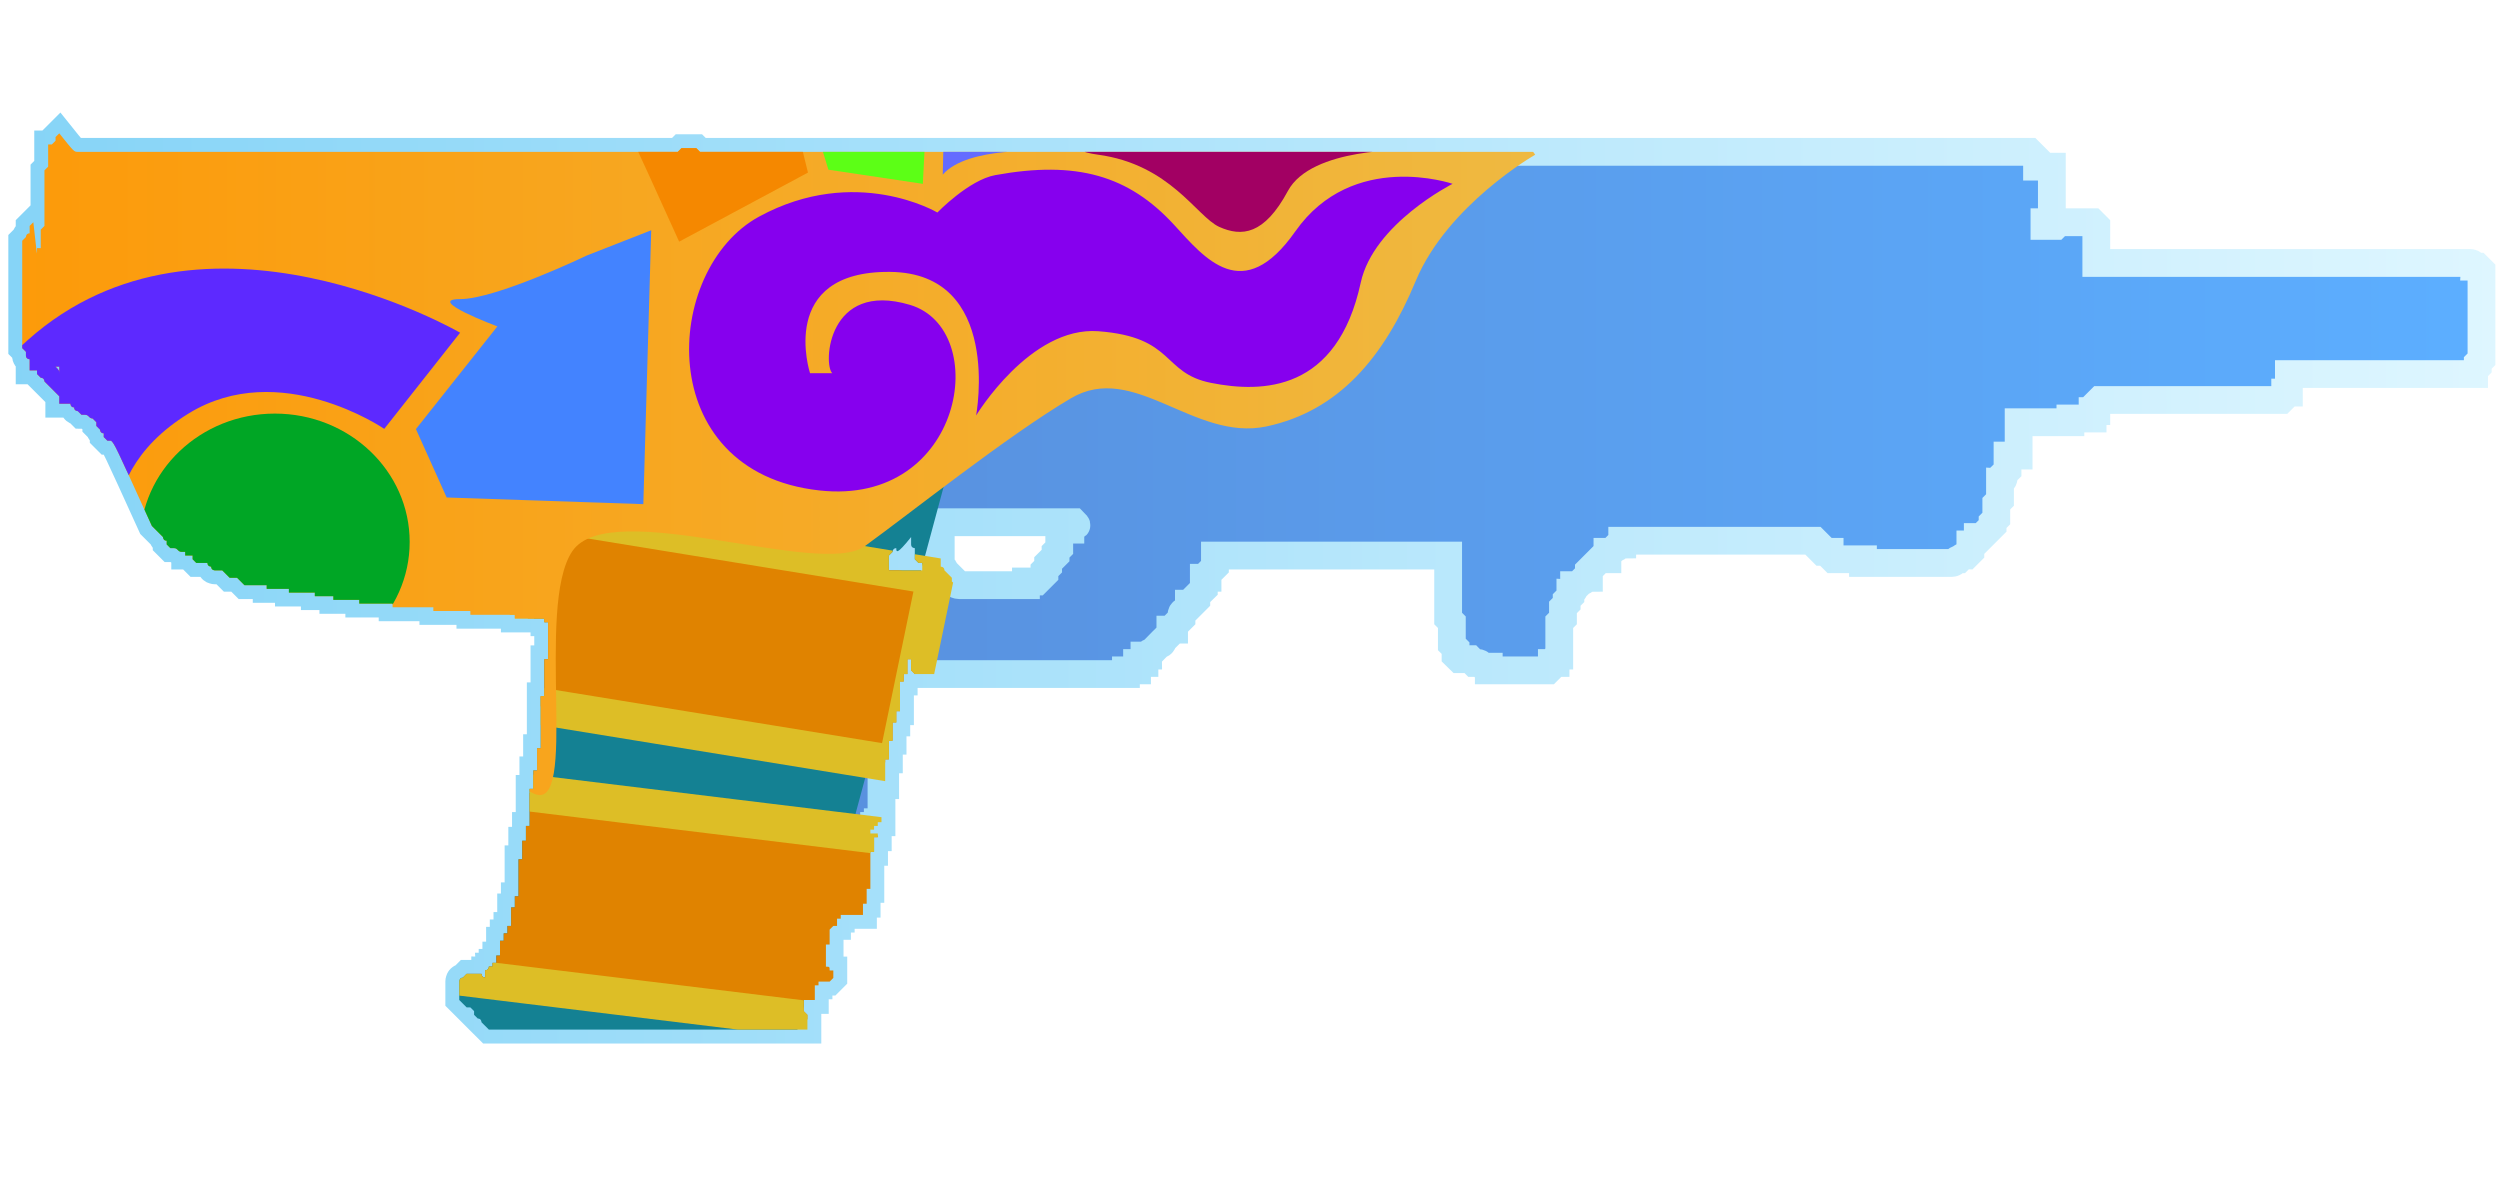 <?xml version="1.0" encoding="utf-8"?>
<!-- Generator: Adobe Illustrator 16.0.0, SVG Export Plug-In . SVG Version: 6.00 Build 0)  -->
<!DOCTYPE svg PUBLIC "-//W3C//DTD SVG 1.0//EN" "http://www.w3.org/TR/2001/REC-SVG-20010904/DTD/svg10.dtd">
<svg version="1.0" id="图层_1" xmlns="http://www.w3.org/2000/svg" xmlns:xlink="http://www.w3.org/1999/xlink" x="0px" y="0px"
	 width="67.5px" height="32px" viewBox="0 0 67.5 32" enable-background="new 0 0 67.5 32" xml:space="preserve">
<linearGradient id="SVGID_1_" gradientUnits="userSpaceOnUse" x1="371.461" y1="-262.3" x2="437.86" y2="-262.3" gradientTransform="matrix(1 0 0 -1 -370.96 -246.6)">
	<stop  offset="0" style="stop-color:#5782CE"/>
	<stop  offset="0.99" style="stop-color:#5CAEFF"/>
</linearGradient>
<linearGradient id="SVGID_2_" gradientUnits="userSpaceOnUse" x1="0.225" y1="15.606" x2="67.375" y2="15.606">
	<stop  offset="0" style="stop-color:#86D4F7"/>
	<stop  offset="1" style="stop-color:#DEF6FF"/>
</linearGradient>
<path fill="url(#SVGID_1_)" stroke="url(#SVGID_2_)" stroke-width="0.75" stroke-miterlimit="10" d="M2.1,4.1h0.1l0,0l0,0h0.1
	c5,0,10,0,15,0c0.3,0,0.7,0,1,0L18.4,4c0.1,0,0.1,0,0.1,0h0.1c0.1,0,0.1,0,0.2,0l0.1,0.1c11.8,0,23.7,0,35.5,0c0.1,0,0.1,0,0.1,0
	c0.1,0,0.1,0,0.1,0s0.103,0,0.2,0L54.9,4.2L55,4.3v0.1v0.1l0,0c0.1,0,0.3,0,0.4,0v0.1v0.1v0.1v0.1V5v0.1v0.1l0,0v0.1v0.1v0.1v0.1
	l0,0l0,0v0.1v0.1v0.1l0,0V6v0.1v0.1V6C55.3,6,55.3,6,55.2,6v0.1h0.1c0.101,0,0.101,0,0.2,0l0,0L55.6,6H55.7c0.2,0,0.3,0,0.5,0h0.1
	l0,0C56.4,6,56.4,6,56.5,6l0.1,0.1v0.1v0.1l0,0v0.1v0.1v0.1v0.1v0.1v0.1V7l0,0v0.1c3.301,0,6.603,0,9.9,0c0.1,0,0.1,0,0.2,0
	c0,0,0.1,0,0.1,0.1H66.9L67,7.3v0.1v0.1v0.1l0,0v0.1v0.1v0.1V8v0.1v0.1v0.1l0,0v0.1v0.1v0.1v0.1v0.1v0.1c0,0,0,0,0,0.1l0,0v0.1v0.1
	v0.1v0.1v0.1v0.1v0.1l0,0l-0.1,0.1v0.1l0,0L66.8,10v0.1l0,0h-0.1H66.6c-1.6,0-3.199,0-4.8,0v0.1l0,0v0.1v0.1v0.1v0.1l0,0l0,0h-0.1
	v0.1L61.6,10.8l0,0h-0.1c-0.1,0-0.1,0-0.2,0h-0.1c-1.4,0-2.8,0-4.2,0h-0.1H56.8h-0.1L56.6,10.9l0,0V11v0.1h-0.1v0.1v0.1h-0.1H56.3
	h-0.1H56.1c-0.1,0-0.1,0-0.199,0v0.1c-0.5,0-0.898,0-1.398,0l0,0v0.1c0,0,0,0,0,0.1v0.1v0.1v0.1l0,0V12c0,0,0,0,0,0.1v0.1v0.1
	c-0.102,0-0.2,0-0.3,0l0,0v0.1c0,0,0,0,0,0.1l0,0v0.1v0.1L54.1,12.8v0.1c0,0,0,0.1-0.1,0.1v0.1v0.1l0,0v0.1v0.1v0.1l-0.1,0.1v0.1
	l0,0v0.1l0,0l0,0v0.1c0,0,0,0,0,0.1l0,0L53.8,14.1v0.1l-0.1,0.1L53.6,14.4l-0.1,0.1h-0.1c0,0,0,0,0,0.1L53.3,14.7l0,0c0,0,0,0-0.1,0
	l0,0v0.1v0.1l0,0L53.1,15C53,15,52.9,15.1,52.9,15.1c-0.103,0-0.103,0.1-0.2,0.1l0,0l0,0c-0.2,0-0.3,0-0.5,0l0,0
	c-0.101,0-0.101,0-0.2,0c-0.5,0-1,0-1.5,0c-0.1,0-0.1,0-0.2,0v-0.1c0,0,0,0-0.1,0c-0.101,0-0.2,0-0.3,0H49.8l0,0h-0.1
	c-0.101,0-0.101,0-0.2,0L49.4,15v-0.1l0,0c-0.103,0-0.103,0-0.2,0L49.1,14.8v-0.1L49,14.6l0,0c-1.4,0-2.8,0-4.2,0l0,0l0,0
	c-0.1,0-0.1,0-0.2,0c-0.199,0-0.3,0-0.5,0l0,0c-0.1,0-0.1,0-0.1,0c-0.1,0-0.1,0-0.2,0v0.1c-0.1,0-0.1,0.1-0.2,0.1l-0.1,0.1h-0.1V15
	v0.1l0,0c-0.103,0-0.103,0-0.2,0L43.1,15.2L43,15.3c0,0,0,0-0.1,0.1v0.1v0.1c-0.103,0-0.103,0.1-0.2,0.1L42.6,15.8h-0.1v0.1
	c0,0,0,0.1-0.1,0.1v0.1L42.3,16.2v0.1l-0.1,0.1v0.1l0,0v0.1V16.7L42.1,16.8V16.9V17c0,0,0,0,0,0.1V17.2l0,0v0.101v0.1
	c0,0,0,0,0,0.102v0.102V17.7c-0.1,0-0.1,0.101-0.1,0.101v0.1h-0.1V18L41.8,18.1l0,0l0,0c-0.1,0-0.1,0-0.1,0s-0.101,0-0.2,0l0,0
	c-0.1,0-0.1,0-0.2,0c-0.1,0-0.2,0-0.3,0l0,0c-0.1,0-0.1,0-0.1,0c-0.103,0-0.2,0-0.301,0h-0.102l0,0c0,0,0,0-0.102,0
	c-0.101,0-0.101,0-0.198,0V18h-0.101C40,18,40,17.9,39.9,17.9H39.8c0,0,0,0-0.1-0.102c-0.101,0-0.2,0-0.3,0L39.3,17.7l0,0V17.6v-0.1
	l-0.1-0.1V17.3v-0.1V17.1V17l0,0v-0.1V16.8L39.1,16.7c0,0,0,0,0-0.101v-0.102v-0.1v-0.1v-0.1v-0.1V16v-0.1v-0.1l0,0c0,0,0,0,0-0.1
	v-0.1v-0.1v-0.1v-0.1v-0.1v-0.1l0,0V15c-2,0-3.897,0-5.897,0l0,0c-0.1,0-0.1,0-0.2,0h-0.1h-0.1v0.1v0.1v0.1l-0.1,0.1l0,0l0,0l0,0
	l-0.1,0.1v0.1c-0.1,0-0.1,0-0.1,0v0.1v0.1v0.1L32.4,16l-0.1,0.1v0.1l-0.1,0.1h-0.1v0.1L32,16.5c0,0-0.1,0-0.1,0.1V16.7l-0.1,0.1
	L31.7,16.9V17c-0.1,0-0.1,0-0.1,0s0,0,0,0.1L31.5,17.2l-0.1,0.101c0,0,0,0.1-0.1,0.1l-0.1,0.102l-0.1,0.102C31,17.6,31,17.7,31,17.7
	h-0.1v0.101v0.1l0,0c-0.1,0-0.1,0-0.2,0V18v0.1l0,0h-0.1h-0.1h-0.1l0,0V18.2h-0.1h-0.1c-1.7,0-3.4,0-5.1,0H25h-0.1
	c-0.1,0-0.1,0-0.2,0L24.6,18.1V18v-0.1V17.8l0,0h-0.1V17.9l0,0V18l0,0v0.1l0,0V18.2h-0.1c0,0,0,0,0,0.101l0,0c0,0,0,0,0,0.1h-0.1
	v0.102l0,0v0.102l0,0V18.7l0,0v0.101l0,0v0.1l0,0V19l0,0v0.1l0,0c0,0,0,0,0,0.103h-0.1v0.103l0,0v0.1l0,0v0.1h-0.1v0.1l0,0V19.7l0,0
	v0.101l0,0v0.1l0,0V20c0,0,0,0-0.1,0v0.1l0,0V20.2l0,0c0,0,0,0,0,0.101l0,0v0.1l0,0v0.102h-0.1v0.102l0,0c0,0,0,0,0,0.101l0,0v0.101
	l0,0v0.1V21l0,0v0.1l0,0V21.2h-0.1v0.101l0,0v0.1l0,0v0.102l0,0v0.102l0,0V21.7l0,0l0,0v0.101l0,0v0.1l0,0l0,0V22l0,0l0,0v0.1l0,0
	V22.2h-0.1v0.101h-0.1v0.1h-0.1v0.102h0.1h0.1v0.102h-0.1V22.7l0,0v0.101l0,0v0.1l0,0V23h-0.1v0.1l0,0V23.2l0,0v0.101l0,0v0.1l0,0
	v0.102V24l0,0c0,0,0,0-0.1,0v0.1l0,0V24.2v0.2h-0.1v0.1l0,0v0.1l0,0c0,0,0,0,0,0.103l0,0l0,0c-0.1,0-0.1,0-0.1,0h-0.1H23h-0.1
	c0,0,0,0-0.1,0h-0.1l0,0v0.101h-0.1v0.1l0,0V25h-0.1l-0.1,0.1l0,0V25.2l0,0v0.1l0,0c0,0,0,0,0,0.101l0,0v0.102h-0.1v0.102l0,0
	c0,0,0,0,0,0.101l0,0v0.101l0,0V25.9l0,0V26l0,0v0.1c0.1,0,0.1,0,0.1,0.103h0.1v0.101v0.1l-0.1,0.1h-0.1c0,0-0.1,0-0.2,0v0.1H22
	V26.7l0,0v0.1l0,0V26.9l0,0V27l0,0l0,0c-0.1,0-0.2,0-0.3,0v0.1V27.2l0,0v0.1l0.1,0.101l0,0l0,0v0.102v0.102V27.7l0,0l0,0
	c0,0,0,0,0,0.1l0,0c-0.1,0-0.1,0-0.2,0c-2.5,0-5,0-7.4,0h-0.1H14c-0.1,0-0.1,0-0.2,0c-0.1,0-0.1,0-0.2,0h-0.1h-0.1
	c-0.1,0-0.1,0-0.2,0l-0.1-0.1L13,27.6c0,0,0-0.1-0.1-0.1l-0.1-0.1V27.3l-0.1-0.1h-0.1L12.5,27.1L12.4,27v-0.1V26.8v-0.1
	c0,0,0,0,0-0.101v-0.102l0,0c0,0,0-0.102,0.1-0.102l0.1-0.101c0.1,0,0.1,0,0.1,0h0.1c0.1,0,0.1,0,0.2,0c0,0,0,0.101,0.1,0.101v0.102
	v-0.102V26.3V27L13,26.9V26.8l0,0v-0.1V26.6l0.1-0.1l0,0c0,0,0,0,0-0.1l0,0V26.3l0,0v-0.1l0,0l0,0c0,0,0.1,0,0.1-0.101
	c0,0,0,0,0.1,0c0,0,0,0,0-0.102h0.1v-0.102l0,0V25.8h0.1v-0.1l0,0V25.6l0,0v-0.1l0,0v-0.1h0.1V25.3l0,0c0,0,0,0,0-0.1h0.1V25.1l0,0
	V25h0.1v-0.1l0,0V24.8l0,0v-0.1l0,0V24.6l0,0v-0.1h0.1v-0.1l0,0V24.3l0,0v-0.1c0,0,0,0,0.1,0V24.1l0,0V24l0,0v-0.1l0,0V23.8v-0.1
	V23.6l0,0v-0.1l0,0v-0.1l0,0V23.3l0,0v-0.1h0.1V23.1l0,0V23l0,0v-0.1l0,0V22.8l0,0v-0.1h0.1V22.6l0,0v-0.1l0,0c0,0,0,0,0-0.1l0,0
	V22.3c0.1,0,0.1,0,0.1,0v-0.1l0,0V22.1l0,0V22l0,0v-0.1l0,0V21.8l0,0v-0.1l0,0c0,0,0,0,0-0.101l0,0v-0.102l0,0v-0.102l0,0V21.3h0.1
	l0,0v-0.1l0,0V21.1l0,0l0,0l0,0l0,0l0,0V21l0,0v-0.1l0,0V20.8h0.1v-0.1l0,0V20.6l0,0v-0.1l0,0v-0.1l0,0V20.3l0,0v-0.1l0,0l0,0h0.1
	l0,0V20.1l0,0V20l0,0v-0.1l0,0V19.8l0,0c0,0,0,0,0-0.1V19.6v-0.1l0,0v-0.1l0,0V19.3l0,0v-0.1l0,0V19.1l0,0V19l0,0v-0.1l0,0V18.8h0.1
	v-0.1l0,0c0,0,0,0,0-0.101l0,0v-0.102l0,0v-0.102l0,0V18.3l0,0v-0.101l0,0v-0.1l0,0V18l0,0v-0.1l0,0V17.8h0.1v-0.101l0,0v-0.1l0,0
	v-0.102l0,0v-0.102l0,0V17.3l0,0v-0.101l0,0v-0.1l0,0V17l0,0v-0.1l0,0V16.8h-0.1c0,0,0,0,0-0.101c-0.1,0-0.1,0-0.2,0h-0.1l0,0
	c-0.1,0-0.2,0-0.3,0s-0.1,0-0.2,0v-0.1c-0.2,0-0.3,0-0.5,0h-0.1l0,0c-0.1,0-0.3,0-0.4,0s-0.1,0-0.2,0v-0.102c-0.1,0-0.3,0-0.4,0
	h-0.1l0,0c-0.1,0-0.2,0-0.3,0s-0.1,0-0.2,0v-0.1c-0.1,0-0.2,0-0.3,0h-0.1l0,0c-0.2,0-0.3,0-0.5,0c-0.1,0-0.1,0-0.2,0v-0.1
	c-0.1,0-0.3,0-0.4,0h-0.1l0,0c-0.1,0-0.2,0-0.2,0c-0.1,0-0.1,0-0.2,0v-0.1c-0.1,0-0.1,0-0.2,0H9.4l0,0c-0.1,0-0.2,0-0.2,0
	c-0.1,0-0.1,0-0.2,0v-0.1c-0.1,0-0.1,0-0.1,0H8.8l0,0H8.7c-0.1,0-0.1,0-0.2,0V16c-0.1,0-0.1,0-0.2,0H8.2l0,0c-0.1,0-0.1,0-0.2,0
	c0,0-0.1,0-0.2,0v-0.1H7.7H7.6l0,0c-0.1,0-0.1,0-0.2,0c0,0-0.1,0-0.2,0v-0.1c0,0,0,0-0.1,0H7l0,0c-0.1,0-0.1,0-0.2,0
	c-0.1,0-0.1,0-0.2,0l-0.1-0.1l-0.1-0.1l0,0c-0.1,0-0.1,0-0.2,0l-0.1-0.1L6,15.4l0,0c-0.1,0-0.1,0-0.2,0c0,0-0.1,0-0.1-0.1
	c0,0-0.1,0-0.1-0.1H5.5c-0.1,0-0.1,0-0.2,0l-0.1-0.1V15l0,0c-0.1,0-0.1,0-0.2,0v-0.1c0,0,0,0-0.1,0s-0.1-0.1-0.2-0.1
	c-0.1,0-0.1,0-0.1,0l-0.1-0.1v-0.1c-0.1,0-0.1-0.1-0.1-0.1l-0.1-0.1l-0.1-0.1l-0.1-0.1c-1-2.2-1-2.2-1.1-2.3c-0.1,0-0.1,0-0.1,0
	l-0.1-0.1v-0.1c-0.1,0-0.1-0.1-0.1-0.1l-0.1-0.1v-0.1l-0.1-0.1c-0.1,0-0.1-0.1-0.2-0.1H2.2l-0.1-0.1c0,0-0.1,0-0.1-0.1
	c-0.1,0-0.1-0.1-0.1-0.1l0,0c-0.1,0-0.2,0-0.3,0v-0.1v-0.1l-0.1-0.1l-0.1-0.1l-0.1-0.1l-0.1-0.1c0,0,0-0.1-0.1-0.1L1,10.1l0,0V10
	l0,0H0.9H0.8V9.9V9.8c0,0,0,0,0-0.1c0,0-0.1,0-0.1-0.1V9.5L0.6,9.4V9.3l0,0V9.2V9.1V9V8.9V8.8V8.7V8.6l0,0V8.5c0,0,0,0,0-0.1V8.3
	V8.2V8.1V8V7.9l0,0V7.8V7.7V7.6V7.5V7.4V7.3V7.2l0,0V7.1V7V6.9V6.8V6.7V6.6V6.5l0,0l0.1-0.1c0,0,0-0.1,0.1-0.1V6.2V6.1L0.9,6
	C1,6.9,1,6.9,1,6.8V6.7c0,0,0,0,0.1,0c0,0,0,0,0-0.1V6.5V6.4V6.3V6.2l0.1-0.1V6l0,0V5.9V5.8V5.7V5.6V5.5V5.4V5.3l0,0V5.2V5.1V5
	c0,0,0,0,0-0.1V4.8V4.7V4.6l0,0l0.1-0.1V4.4V4.3V4.2V4.1V4V3.9h0.1l0.1-0.1V3.7l0.1-0.1C2,4.1,2,4.1,2.1,4.1z M29,14.1
	c-1.2,0-2.4,0-3.6,0l0,0v0.1v0.1v0.1v0.1v0.1l0,0v0.1v0.1c0,0,0,0,0,0.1V15v0.1v0.1v0.1l0,0c0,0,0.1,0,0.1,0.1l0.1,0.1l0.1,0.1l0,0
	l0,0l0,0l0,0l0,0v0.1c0,0,0.1,0.1,0.2,0.1c0.5,0,0.9,0,1.4,0c0.1,0,0.1,0,0.2,0h0.1l0,0c0.1,0,0.1,0,0.1,0s0,0,0-0.1l0,0h0.1
	c0.1,0,0.1,0,0.2,0l0.1-0.1l0.1-0.1c0,0,0,0,0-0.1l0.1-0.1l0,0c0,0,0,0,0-0.1l0.1-0.1l0.1-0.1v-0.1l0.1-0.1v-0.1v-0.1l0,0v-0.1
	l0.1-0.1l0.1-0.1h0.1l0,0v-0.1C29.1,14.2,29.1,14.2,29,14.1L29,14.1L29,14.1z M24.2,14.8L24.2,14.8L24.2,14.8
	c-0.1,0-0.1,0.1-0.1,0.1L24,15l0,0l0,0l0,0l0,0l0,0l0,0l0,0l0,0l0,0l0,0v0.1l0,0l0,0v0.1l0,0l0,0l0,0l0,0v0.1v0.1c0.3,0,0.6,0,0.9,0
	v-0.1c0,0,0,0,0-0.1h-0.1l-0.1-0.1V15v-0.1v-0.1c0,0-0.1,0-0.1-0.1c0,0,0,0,0-0.1v-0.1l0,0C24.2,15,24.2,14.9,24.2,14.8
	C24.2,14.9,24.2,14.9,24.2,14.8z M1.6,10.1C1.6,10,1.6,10,1.6,10.1c0-0.1,0-0.1,0-0.2c0,0,0,0-0.1,0l0,0C1.6,10,1.6,10,1.6,10.1
	L1.6,10.1L1.6,10.1z M6.3,11.1h0.1l0,0H6.3z"/>
<g>
	<defs>
		<path id="SVGID_3_" d="M2.1,4.1h0.1l0,0l0,0h0.1c5,0,10,0,15,0c0.3,0,0.7,0,1,0L18.4,4c0.1,0,0.1,0,0.1,0h0.1c0.1,0,0.1,0,0.2,0
			l0.1,0.1c11.8,0,23.7,0,35.5,0c0.1,0,0.1,0,0.1,0c0.1,0,0.1,0,0.1,0s0.103,0,0.2,0L54.9,4.2L55,4.3v0.1v0.1l0,0c0.1,0,0.3,0,0.4,0
			v0.1v0.1v0.1v0.1V5v0.1v0.1l0,0v0.1v0.1v0.1v0.1l0,0l0,0v0.1v0.1v0.1l0,0V6v0.1v0.1V6C55.3,6,55.3,6,55.2,6v0.1h0.1
			c0.101,0,0.101,0,0.2,0l0,0L55.6,6H55.7c0.2,0,0.3,0,0.5,0h0.1l0,0C56.4,6,56.4,6,56.5,6l0.1,0.1v0.1v0.1l0,0v0.1v0.1v0.1v0.1v0.1
			v0.1V7l0,0v0.1c3.301,0,6.603,0,9.9,0c0.1,0,0.1,0,0.2,0c0,0,0.1,0,0.1,0.1H66.9L67,7.3v0.1v0.1v0.1l0,0v0.1v0.1v0.1V8v0.1v0.1
			v0.1l0,0v0.1v0.1v0.1v0.1v0.1v0.1c0,0,0,0,0,0.1l0,0v0.1v0.1v0.1v0.1v0.1v0.1v0.1l0,0l-0.1,0.1v0.1l0,0L66.8,10v0.1l0,0h-0.1H66.6
			c-1.6,0-3.199,0-4.8,0v0.1l0,0v0.1v0.1v0.1v0.1l0,0l0,0h-0.1v0.1L61.6,10.8l0,0h-0.1c-0.1,0-0.1,0-0.2,0h-0.1c-1.4,0-2.8,0-4.2,0
			h-0.1H56.8h-0.1L56.6,10.9l0,0V11v0.1h-0.1v0.1v0.1h-0.1H56.3h-0.1H56.1c-0.1,0-0.1,0-0.199,0v0.1c-0.5,0-0.898,0-1.398,0l0,0v0.1
			c0,0,0,0,0,0.1v0.1v0.1v0.1l0,0V12c0,0,0,0,0,0.1v0.1v0.1c-0.102,0-0.2,0-0.3,0l0,0v0.1c0,0,0,0,0,0.1l0,0v0.1v0.1L54.1,12.8v0.1
			c0,0,0,0.1-0.1,0.1v0.1v0.1l0,0v0.1v0.1v0.1l-0.1,0.1v0.1l0,0v0.1l0,0l0,0v0.1c0,0,0,0,0,0.1l0,0L53.8,14.1v0.1l-0.1,0.1
			L53.6,14.4l-0.1,0.1h-0.1c0,0,0,0,0,0.1L53.3,14.7l0,0c0,0,0,0-0.1,0l0,0v0.1v0.1l0,0L53.1,15C53,15,52.9,15.1,52.9,15.1
			c-0.103,0-0.103,0.1-0.2,0.1l0,0l0,0c-0.2,0-0.3,0-0.5,0l0,0c-0.101,0-0.101,0-0.2,0c-0.5,0-1,0-1.5,0c-0.1,0-0.1,0-0.2,0v-0.1
			c0,0,0,0-0.1,0c-0.101,0-0.2,0-0.3,0H49.8l0,0h-0.1c-0.101,0-0.101,0-0.2,0L49.4,15v-0.1l0,0c-0.103,0-0.103,0-0.2,0L49.1,14.8
			v-0.1L49,14.6l0,0c-1.4,0-2.8,0-4.2,0l0,0l0,0c-0.1,0-0.1,0-0.2,0c-0.199,0-0.3,0-0.5,0l0,0c-0.1,0-0.1,0-0.1,0
			c-0.1,0-0.1,0-0.2,0v0.1c-0.1,0-0.1,0.1-0.2,0.1l-0.1,0.1h-0.1V15v0.1l0,0c-0.103,0-0.103,0-0.2,0L43.1,15.2L43,15.3
			c0,0,0,0-0.1,0.1v0.1v0.1c-0.103,0-0.103,0.1-0.2,0.1L42.6,15.8h-0.1v0.1c0,0,0,0.1-0.1,0.1v0.1L42.3,16.2v0.1l-0.1,0.1v0.1l0,0
			v0.1V16.7L42.1,16.8V16.9V17c0,0,0,0,0,0.1V17.2l0,0v0.101v0.1c0,0,0,0,0,0.102v0.102V17.7c-0.1,0-0.1,0.101-0.1,0.101v0.1h-0.1
			V18L41.8,18.1l0,0l0,0c-0.1,0-0.1,0-0.1,0s-0.101,0-0.2,0l0,0c-0.1,0-0.1,0-0.2,0c-0.1,0-0.2,0-0.3,0l0,0c-0.1,0-0.1,0-0.1,0
			c-0.103,0-0.2,0-0.301,0h-0.102l0,0c0,0,0,0-0.102,0c-0.101,0-0.101,0-0.198,0V18h-0.101C40,18,40,17.9,39.9,17.9H39.8
			c0,0,0,0-0.1-0.102c-0.101,0-0.2,0-0.3,0L39.3,17.7l0,0V17.6v-0.1l-0.1-0.1V17.3v-0.1V17.1V17l0,0v-0.1V16.8L39.1,16.7
			c0,0,0,0,0-0.101v-0.102v-0.1v-0.1v-0.1v-0.1V16v-0.1v-0.1l0,0c0,0,0,0,0-0.1v-0.1v-0.1v-0.1v-0.1v-0.1v-0.1l0,0V15
			c-2,0-3.897,0-5.897,0l0,0c-0.1,0-0.1,0-0.2,0h-0.1h-0.1v0.1v0.1v0.1l-0.1,0.1l0,0l0,0l0,0l-0.1,0.1v0.1c-0.1,0-0.1,0-0.1,0v0.1
			v0.1v0.1L32.4,16l-0.1,0.1v0.1l-0.1,0.1h-0.1v0.1L32,16.5c0,0-0.1,0-0.1,0.1V16.7l-0.1,0.1L31.7,16.9V17c-0.1,0-0.1,0-0.1,0
			s0,0,0,0.1L31.5,17.2l-0.1,0.101c0,0,0,0.1-0.1,0.1l-0.1,0.102l-0.1,0.102C31,17.6,31,17.7,31,17.7h-0.1v0.101v0.1l0,0
			c-0.1,0-0.1,0-0.2,0V18v0.1l0,0h-0.1h-0.1h-0.1l0,0V18.2h-0.1h-0.1c-1.7,0-3.4,0-5.1,0H25h-0.1c-0.1,0-0.1,0-0.2,0L24.6,18.1V18
			v-0.1V17.8l0,0h-0.1V17.9l0,0V18l0,0v0.1l0,0V18.2h-0.1c0,0,0,0,0,0.101l0,0c0,0,0,0,0,0.1h-0.1v0.102l0,0v0.102l0,0V18.7l0,0
			v0.101l0,0v0.1l0,0V19l0,0v0.1l0,0c0,0,0,0,0,0.103h-0.1v0.103l0,0v0.1l0,0v0.1h-0.1v0.1l0,0V19.7l0,0v0.101l0,0v0.1l0,0V20
			c0,0,0,0-0.1,0v0.1l0,0V20.2l0,0c0,0,0,0,0,0.101l0,0v0.1l0,0v0.102h-0.1v0.102l0,0c0,0,0,0,0,0.101l0,0v0.101l0,0v0.1V21l0,0v0.1
			l0,0V21.2h-0.1v0.101l0,0v0.1l0,0v0.102l0,0v0.102l0,0V21.7l0,0l0,0v0.101l0,0v0.1l0,0l0,0V22l0,0l0,0v0.1l0,0V22.2h-0.1v0.101
			h-0.1v0.1h-0.1v0.102h0.1h0.1v0.102h-0.1V22.7l0,0v0.101l0,0v0.1l0,0V23h-0.1v0.1l0,0V23.2l0,0v0.101l0,0v0.1l0,0v0.102V24l0,0
			c0,0,0,0-0.1,0v0.1l0,0V24.2v0.2h-0.1v0.1l0,0v0.1l0,0c0,0,0,0,0,0.103l0,0l0,0c-0.1,0-0.1,0-0.1,0h-0.1H23h-0.1c0,0,0,0-0.1,0
			h-0.1l0,0v0.101h-0.1v0.1l0,0V25h-0.1l-0.1,0.1l0,0V25.2l0,0v0.1l0,0c0,0,0,0,0,0.101l0,0v0.102h-0.1v0.102l0,0c0,0,0,0,0,0.101
			l0,0v0.101l0,0V25.9l0,0V26l0,0v0.1c0.1,0,0.1,0,0.1,0.103h0.1v0.101v0.1l-0.1,0.1h-0.1c0,0-0.1,0-0.2,0v0.1H22V26.7l0,0v0.1l0,0
			V26.9l0,0V27l0,0l0,0c-0.1,0-0.2,0-0.3,0v0.1V27.2l0,0v0.1l0.1,0.101l0,0l0,0v0.102v0.102V27.7l0,0l0,0c0,0,0,0,0,0.1l0,0
			c-0.1,0-0.1,0-0.2,0c-2.5,0-5,0-7.4,0h-0.1H14c-0.1,0-0.1,0-0.2,0c-0.1,0-0.1,0-0.2,0h-0.1h-0.1c-0.1,0-0.1,0-0.2,0l-0.1-0.1
			L13,27.6c0,0,0-0.1-0.1-0.1l-0.1-0.1V27.3l-0.1-0.1h-0.1L12.5,27.1L12.4,27v-0.1V26.8v-0.1c0,0,0,0,0-0.101v-0.102l0,0
			c0,0,0-0.102,0.1-0.102l0.1-0.101c0.1,0,0.1,0,0.1,0h0.1c0.1,0,0.1,0,0.2,0c0,0,0,0.101,0.1,0.101v0.102v-0.102V26.3V27L13,26.9
			V26.8l0,0v-0.1V26.6l0.1-0.1l0,0c0,0,0,0,0-0.1l0,0V26.3l0,0v-0.1l0,0l0,0c0,0,0.1,0,0.1-0.101c0,0,0,0,0.1,0c0,0,0,0,0-0.102h0.1
			v-0.102l0,0V25.8h0.1v-0.1l0,0V25.6l0,0v-0.1l0,0v-0.1h0.1V25.3l0,0c0,0,0,0,0-0.1h0.1V25.1l0,0V25h0.1v-0.1l0,0V24.8l0,0v-0.1
			l0,0V24.6l0,0v-0.1h0.1v-0.1l0,0V24.3l0,0v-0.1c0,0,0,0,0.1,0V24.1l0,0V24l0,0v-0.1l0,0V23.8v-0.1V23.6l0,0v-0.1l0,0v-0.1l0,0
			V23.3l0,0v-0.1h0.1V23.1l0,0V23l0,0v-0.1l0,0V22.8l0,0v-0.1h0.1V22.6l0,0v-0.1l0,0c0,0,0,0,0-0.1l0,0V22.3c0.1,0,0.1,0,0.1,0v-0.1
			l0,0V22.1l0,0V22l0,0v-0.1l0,0V21.8l0,0v-0.1l0,0c0,0,0,0,0-0.101l0,0v-0.102l0,0v-0.102l0,0V21.3h0.1l0,0v-0.1l0,0V21.1l0,0l0,0
			l0,0l0,0l0,0V21l0,0v-0.1l0,0V20.8h0.1v-0.1l0,0V20.6l0,0v-0.1l0,0v-0.1l0,0V20.3l0,0v-0.1l0,0l0,0h0.1l0,0V20.1l0,0V20l0,0v-0.1
			l0,0V19.8l0,0c0,0,0,0,0-0.1V19.6v-0.1l0,0v-0.1l0,0V19.3l0,0v-0.1l0,0V19.1l0,0V19l0,0v-0.1l0,0V18.8h0.1v-0.1l0,0
			c0,0,0,0,0-0.101l0,0v-0.102l0,0v-0.102l0,0V18.3l0,0v-0.101l0,0v-0.1l0,0V18l0,0v-0.1l0,0V17.8h0.1v-0.101l0,0v-0.1l0,0v-0.102
			l0,0v-0.102l0,0V17.3l0,0v-0.101l0,0v-0.1l0,0V17l0,0v-0.1l0,0V16.8h-0.1c0,0,0,0,0-0.101c-0.1,0-0.1,0-0.2,0h-0.1l0,0
			c-0.1,0-0.2,0-0.3,0s-0.1,0-0.2,0v-0.1c-0.2,0-0.3,0-0.5,0h-0.1l0,0c-0.1,0-0.3,0-0.4,0s-0.1,0-0.2,0v-0.102c-0.1,0-0.3,0-0.4,0
			h-0.1l0,0c-0.1,0-0.2,0-0.3,0s-0.1,0-0.2,0v-0.1c-0.1,0-0.2,0-0.3,0h-0.1l0,0c-0.2,0-0.3,0-0.5,0c-0.1,0-0.1,0-0.2,0v-0.1
			c-0.1,0-0.3,0-0.4,0h-0.1l0,0c-0.1,0-0.2,0-0.2,0c-0.1,0-0.1,0-0.2,0v-0.1c-0.1,0-0.1,0-0.2,0H9.4l0,0c-0.1,0-0.2,0-0.2,0
			c-0.1,0-0.1,0-0.2,0v-0.1c-0.1,0-0.1,0-0.1,0H8.8l0,0H8.7c-0.1,0-0.1,0-0.2,0V16c-0.1,0-0.1,0-0.2,0H8.2l0,0c-0.1,0-0.1,0-0.2,0
			c0,0-0.1,0-0.2,0v-0.1H7.7H7.6l0,0c-0.1,0-0.1,0-0.2,0c0,0-0.1,0-0.2,0v-0.1c0,0,0,0-0.1,0H7l0,0c-0.1,0-0.1,0-0.2,0
			c-0.1,0-0.1,0-0.2,0l-0.1-0.1l-0.1-0.1l0,0c-0.1,0-0.1,0-0.2,0l-0.1-0.1L6,15.4l0,0c-0.1,0-0.1,0-0.2,0c0,0-0.1,0-0.1-0.1
			c0,0-0.1,0-0.1-0.1H5.5c-0.1,0-0.1,0-0.2,0l-0.1-0.1V15l0,0c-0.1,0-0.1,0-0.2,0v-0.1c0,0,0,0-0.1,0s-0.1-0.1-0.2-0.1
			c-0.1,0-0.1,0-0.1,0l-0.1-0.1v-0.1c-0.1,0-0.1-0.1-0.1-0.1l-0.1-0.1l-0.1-0.1l-0.1-0.1c-1-2.2-1-2.2-1.1-2.3c-0.1,0-0.1,0-0.1,0
			l-0.1-0.1v-0.1c-0.1,0-0.1-0.1-0.1-0.1l-0.1-0.1v-0.1l-0.1-0.1c-0.1,0-0.1-0.1-0.2-0.1H2.2l-0.1-0.1c0,0-0.1,0-0.1-0.1
			c-0.1,0-0.1-0.1-0.1-0.1l0,0c-0.1,0-0.2,0-0.3,0v-0.1v-0.1l-0.1-0.1l-0.1-0.1l-0.1-0.1l-0.1-0.1c0,0,0-0.1-0.1-0.1L1,10.1l0,0V10
			l0,0H0.9H0.8V9.9V9.8c0,0,0,0,0-0.1c0,0-0.1,0-0.1-0.1V9.5L0.6,9.4V9.3l0,0V9.2V9.1V9V8.9V8.8V8.7V8.6l0,0V8.5c0,0,0,0,0-0.1V8.3
			V8.2V8.1V8V7.9l0,0V7.8V7.7V7.6V7.5V7.4V7.3V7.2l0,0V7.1V7V6.9V6.8V6.7V6.6V6.5l0,0l0.1-0.1c0,0,0-0.1,0.1-0.1V6.2V6.1L0.9,6
			C1,6.9,1,6.9,1,6.8V6.7c0,0,0,0,0.1,0c0,0,0,0,0-0.1V6.5V6.4V6.3V6.2l0.1-0.1V6l0,0V5.9V5.8V5.7V5.6V5.5V5.4V5.3l0,0V5.2V5.1V5
			c0,0,0,0,0-0.1V4.8V4.7V4.6l0,0l0.1-0.1V4.4V4.3V4.2V4.1V4V3.9h0.1l0.1-0.1V3.7l0.1-0.1C2,4.1,2,4.1,2.1,4.1z M29,14.1
			c-1.2,0-2.4,0-3.6,0l0,0v0.1v0.1v0.1v0.1v0.1l0,0v0.1v0.1c0,0,0,0,0,0.1V15v0.1v0.1v0.1l0,0c0,0,0.1,0,0.1,0.1l0.1,0.1l0.1,0.1
			l0,0l0,0l0,0l0,0l0,0v0.1c0,0,0.1,0.1,0.2,0.1c0.5,0,0.9,0,1.4,0c0.1,0,0.1,0,0.2,0h0.1l0,0c0.1,0,0.1,0,0.1,0s0,0,0-0.1l0,0h0.1
			c0.1,0,0.1,0,0.2,0l0.1-0.1l0.1-0.1c0,0,0,0,0-0.1l0.1-0.1l0,0c0,0,0,0,0-0.1l0.1-0.1l0.1-0.1v-0.1l0.1-0.1v-0.1v-0.1l0,0v-0.1
			l0.1-0.1l0.1-0.1h0.1l0,0v-0.1C29.1,14.2,29.1,14.2,29,14.1L29,14.1L29,14.1z M24.2,14.8L24.2,14.8L24.2,14.8
			c-0.1,0-0.1,0.1-0.1,0.1L24,15l0,0l0,0l0,0l0,0l0,0l0,0l0,0l0,0l0,0l0,0v0.1l0,0l0,0v0.1l0,0l0,0l0,0l0,0v0.1v0.1
			c0.3,0,0.6,0,0.9,0v-0.1c0,0,0,0,0-0.1h-0.1l-0.1-0.1V15v-0.1v-0.1c0,0-0.1,0-0.1-0.1c0,0,0,0,0-0.1v-0.1l0,0
			C24.2,15,24.2,14.9,24.2,14.8C24.2,14.9,24.2,14.9,24.2,14.8z M1.6,10.1C1.6,10,1.6,10,1.6,10.1c0-0.1,0-0.1,0-0.2c0,0,0,0-0.1,0
			l0,0C1.6,10,1.6,10,1.6,10.1L1.6,10.1L1.6,10.1z M6.3,11.1h0.1l0,0H6.3z"/>
	</defs>
	<clipPath id="SVGID_4_">
		<use xlink:href="#SVGID_3_"  overflow="visible"/>
	</clipPath>
	<g clip-path="url(#SVGID_4_)">
		<polygon fill="#148193" points="21.031,29.65 11.56,28.242 17.389,4.698 22.433,11.051 25.852,11.757 		"/>
		<polygon fill="#E08300" stroke="#DDBE26" stroke-miterlimit="10" points="14.837,13.865 25.258,15.562 24.208,20.635 
			13.788,18.939 		"/>
		<polygon fill="#E08300" stroke="#DDBE26" stroke-miterlimit="10" points="12.279,21.162 25.106,22.727 24.057,27.8 11.23,26.235 
					"/>
		
			<linearGradient id="SVGID_5_" gradientUnits="userSpaceOnUse" x1="364.397" y1="-257.153" x2="412.411" y2="-257.153" gradientTransform="matrix(1 0 0 -1 -370.96 -246.6)">
			<stop  offset="5.581969e-004" style="stop-color:#FF9500"/>
			<stop  offset="1" style="stop-color:#EFB941"/>
		</linearGradient>
		<path fill="url(#SVGID_5_)" d="M-6.405,5.719l7.53-3.386L15.294,3.1l0.184-1.69l9.315-1.769l5.178,0.369
			c0,0,10.048,1.963,11.479,4.167c0,0-2.371,1.354-3.227,3.413c-0.855,2.057-2.074,3.508-4.029,3.924
			c-1.958,0.414-3.573-1.769-5.28-0.76c-1.708,1.007-4.359,3.121-5.563,3.992c-1.204,0.871-6.865-1.36-7.894,0.13
			c-1.029,1.496,0.212,7.177-1.064,6.542c-1.275-0.635-2.971-1.729-2.971-1.729l-5.856,0.154l-5.653,0.111l-5.551,0.896
			l-0.927-1.322L-6.405,5.719z"/>
		<path fill="#300093" d="M-0.744,9.648c0,0-4.964,0.054-5.466,4.273c-0.649,5.439,5.175,3.462,5.175,3.462
			S-3.167,13.765-0.744,9.648z"/>
		<path fill="#5D29FF" d="M-0.411,17.001l3.795-1.141c0,0-1.292-2.849,1.705-4.694c2.464-1.519,5.286,0.413,5.286,0.413l2.048-2.596
			c0,0-6.928-4.021-11.667,0.193C-2.609,12.167-0.411,17.001-0.411,17.001z"/>
		<path fill="#4383FF" d="M15.845,6.898c0,0-2.455,1.178-3.422,1.178c-0.966,0,1.006,0.737,1.006,0.737l-2.199,2.772l0.83,1.847
			l5.31,0.18l0.213-7.395L15.845,6.898z"/>
		<path fill="#8600EE" d="M25.309,5.738c0,0-2.203-1.308-4.813,0.11c-2.609,1.418-2.913,6.893,1.628,7.394
			c3.897,0.433,4.667-4.348,2.444-5.011c-2.223-0.662-2.348,1.606-2.097,1.846h-0.6c0,0-0.9-2.764,2.16-2.736
			c3.044,0.027,2.324,3.877,2.324,3.877s1.458-2.412,3.299-2.275c2.081,0.157,1.707,1.13,3.045,1.395
			c1.391,0.277,3.404,0.235,4.041-2.708c0.346-1.592,2.48-2.667,2.48-2.667s-2.695-0.926-4.246,1.284
			c-1.418,2.019-2.446,0.725-3.276-0.179c-1.219-1.326-2.624-1.741-4.826-1.34C26.158,4.859,25.309,5.738,25.309,5.738z"/>
		<ellipse fill="#00A625" cx="7.422" cy="14.633" rx="3.639" ry="3.466"/>
		<path fill="#A20063" d="M29.836,2.29c0,0,1.358-0.531,4.156,0.145c2.797,0.678,4.041,1.616,4.041,1.616s-2.623-0.082-3.26,1.105
			c-0.639,1.188-1.246,1.243-1.855,0.969c-0.609-0.277-1.318-1.686-3.275-1.949c-1.766-0.236,0.101-1.423,0.101-1.423L29.836,2.29z"
			/>
		<path fill="#F58800" d="M16.685,2.946c0.043,0.014,1.652,3.579,1.652,3.579l3.478-1.865l-0.739-3.011L16.685,2.946z"/>
		<polygon fill="#5CFF16" points="21.468,1.649 22.367,4.582 24.917,4.964 25.106,1.235 		"/>
		<path fill="#646BFF" d="M29.425,1.414c0,0-1.145,2.252-1.159,2.672c0,0-2.133-0.153-2.812,0.629l0.088-3.647L29.425,1.414z"/>
	</g>
</g>
</svg>
